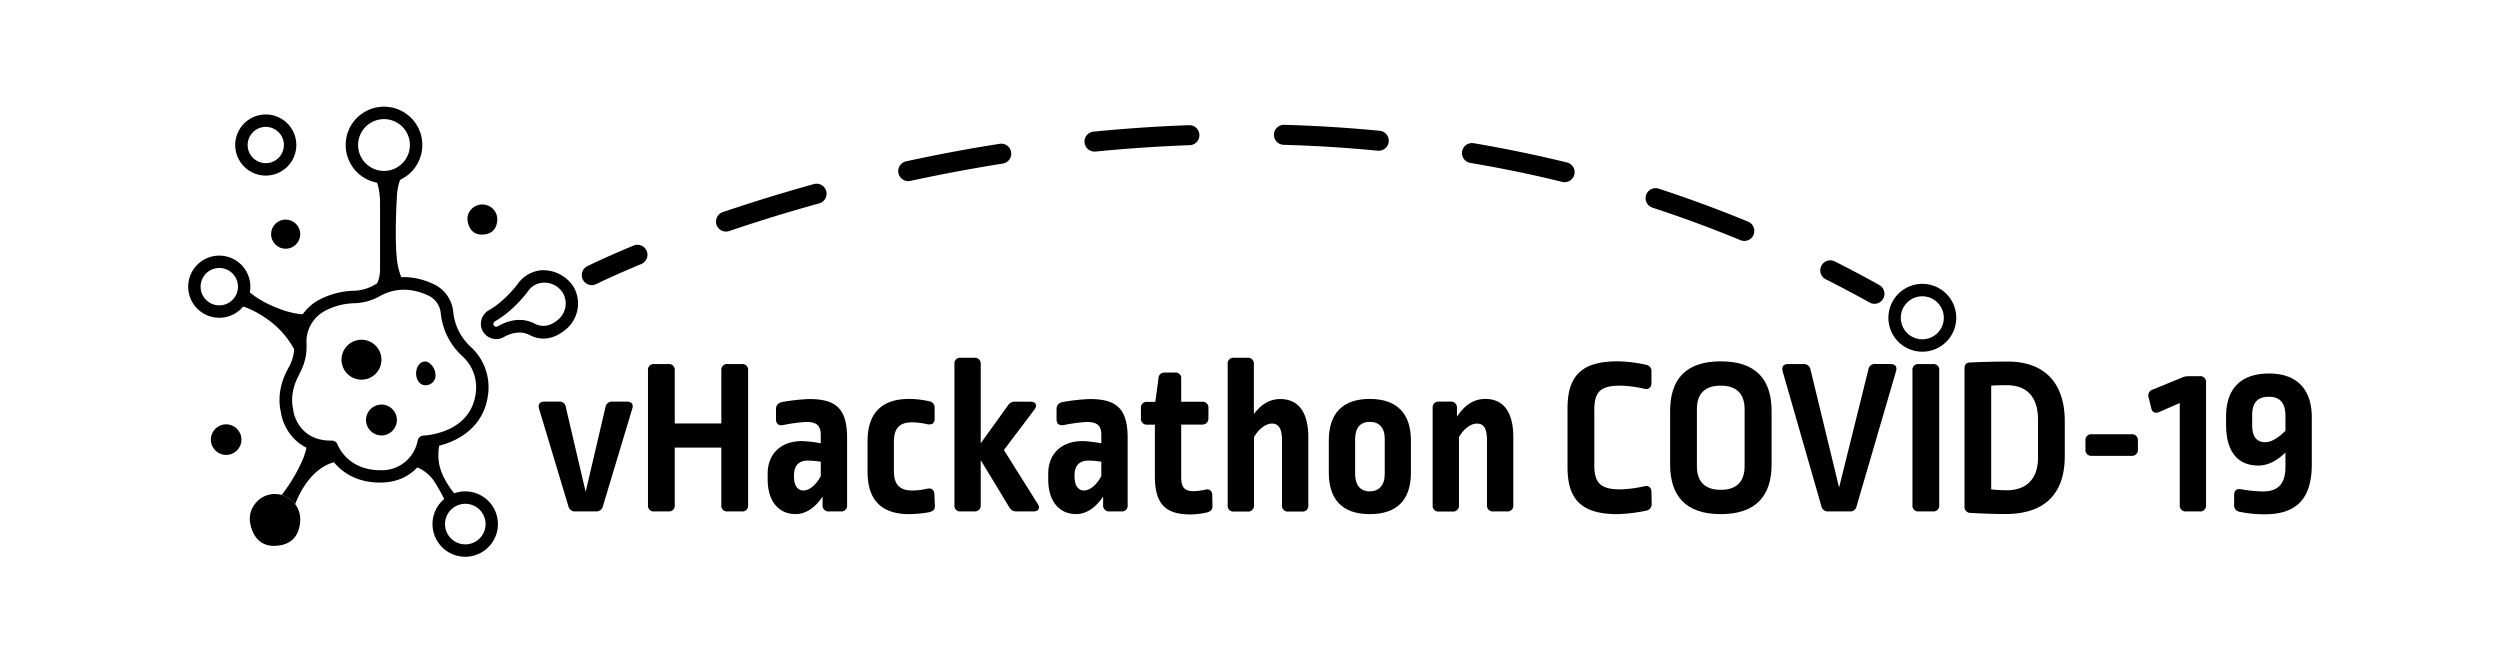<svg xmlns="http://www.w3.org/2000/svg" viewBox="0 0 1000 265.39"><title>Icon - Long Black</title><g id="Layer_2" data-name="Layer 2"><g id="e6d15d18-a685-4480-ac2b-bd578043a679"><rect width="1000" height="265.39" style="fill:none"/><path d="M250.73,160.65c1.89,0,2.79,1.08,2.16,2.88l-11.7,38.88a2.74,2.74,0,0,1-2.88,2.16h-8.1a2.68,2.68,0,0,1-2.88-2.16l-11.7-38.88c-.54-1.8.27-2.88,2.16-2.88h5.76a2.48,2.48,0,0,1,2.79,2.25l7.92,33.84,7.92-33.84a2.58,2.58,0,0,1,2.79-2.25Z"/><path d="M296.72,145.62a2.28,2.28,0,0,1,2.52,2.52v53.91a2.28,2.28,0,0,1-2.52,2.52h-5.67a2.28,2.28,0,0,1-2.52-2.52v-23H269.9v23a2.28,2.28,0,0,1-2.52,2.52h-5.67a2.28,2.28,0,0,1-2.52-2.52V148.14a2.28,2.28,0,0,1,2.52-2.52h5.67a2.28,2.28,0,0,1,2.52,2.52v21.24h18.63V148.14a2.28,2.28,0,0,1,2.52-2.52Z"/><path d="M338.84,175.23v26.82a2.28,2.28,0,0,1-2.52,2.52h-4.68a2.34,2.34,0,0,1-2.61-2.52v-3.42c-3.06,4.59-6.84,7-10.8,7-6.66,0-11.16-5-11.16-13.86v-2.34c0-7.83,5.22-13,13.77-13a46.74,46.74,0,0,1,7.47.9V174c0-3.78-1.62-5.22-5.94-5.22a67.11,67.11,0,0,0-9.18,1.26c-1.8.27-2.79-.54-2.79-2.34v-4c0-1.71.9-2.7,3.06-3a81.26,81.26,0,0,1,10-1.08C334.52,159.57,338.84,163.53,338.84,175.23ZM317.6,190.08v.72c0,3.6,1.62,5.4,3.78,5.4s4.86-1.89,6.93-5.76v-5.76a37.15,37.15,0,0,0-5.13-.45C319.49,184.23,317.6,186.3,317.6,190.08Z"/><path d="M371.5,160.47a2.55,2.55,0,0,1,2.35,2.79v4.23c0,1.8-1,2.61-3.15,2.16a27.4,27.4,0,0,0-5.85-.72c-5.13,0-7.29,2.43-7.29,7.83v11.7c0,5.58,2.52,7.74,7.38,7.74a26.08,26.08,0,0,0,5.93-.72c1.8-.36,2.79.45,2.88,2.25l.19,4.32c.09,1.71-.46,2.43-2.53,2.88a46.31,46.31,0,0,1-7.82.72c-11.07,0-16.56-5.76-16.56-16.83V176.4c0-10.89,5.4-16.83,16.65-16.83A37.16,37.16,0,0,1,371.5,160.47Z"/><path d="M389.69,143.1a2.34,2.34,0,0,1,2.6,2.52V177.3l10.8-15a3.18,3.18,0,0,1,3.06-1.62h6c2.25,0,2.88,1.44,1.62,3.15L401.56,180l13.5,21.51c1.17,1.71.36,3.06-1.62,3.06h-6.75a3.17,3.17,0,0,1-3.06-1.8l-11.34-18.72v18a2.34,2.34,0,0,1-2.6,2.52h-5.41a2.27,2.27,0,0,1-2.51-2.52V145.62a2.27,2.27,0,0,1,2.51-2.52Z"/><path d="M451.06,175.23v26.82a2.28,2.28,0,0,1-2.52,2.52h-4.68a2.34,2.34,0,0,1-2.61-2.52v-3.42c-3.06,4.59-6.84,7-10.8,7-6.66,0-11.16-5-11.16-13.86v-2.34c0-7.83,5.23-13,13.77-13a46.74,46.74,0,0,1,7.47.9V174c0-3.78-1.62-5.22-5.94-5.22a67.11,67.11,0,0,0-9.18,1.26c-1.8.27-2.79-.54-2.79-2.34v-4c0-1.71.91-2.7,3.07-3a80.92,80.92,0,0,1,10-1.08C446.74,159.57,451.06,163.53,451.06,175.23Zm-21.24,14.85v.72c0,3.6,1.63,5.4,3.78,5.4s4.86-1.89,6.93-5.76v-5.76a37.15,37.15,0,0,0-5.13-.45C431.71,184.23,429.82,186.3,429.82,190.08Z"/><path d="M470.05,149a2.25,2.25,0,0,1,2.43,2.52v9.18h8.28a2.34,2.34,0,0,1,2.61,2.52v4a2.41,2.41,0,0,1-2.61,2.61h-8.28v21.15c0,4,1.44,5.49,4.95,5.49a23.18,23.18,0,0,0,4.77-.63c1.71-.36,2.7.54,2.7,2.34l.09,4c.09,1.62-.63,2.34-2.16,2.79a32.11,32.11,0,0,1-6.66.81c-9.9,0-14.22-4.14-14.22-15.21v-20.7h-3.06a2.35,2.35,0,0,1-2.52-2.61v-4a2.28,2.28,0,0,1,2.52-2.52h3.24l1.26-9.36a2.31,2.31,0,0,1,2.52-2.34Z"/><path d="M498.94,143.1a2.34,2.34,0,0,1,2.61,2.52v20c3-4,6.48-6,10.53-6,7.11,0,11.25,5,11.25,15.3v27.18a2.28,2.28,0,0,1-2.52,2.52h-5.4a2.31,2.31,0,0,1-2.61-2.52V176c0-4.95-1.62-6.57-4-6.57s-5.22,2-7.2,5.4v27.27a2.34,2.34,0,0,1-2.61,2.52h-5.4a2.28,2.28,0,0,1-2.52-2.52V145.62a2.28,2.28,0,0,1,2.52-2.52Z"/><path d="M564.37,176.22V189c0,10.62-5.22,16.65-16.47,16.65-11.07,0-16.38-5.94-16.38-16.65V176.22c0-10.62,5.31-16.65,16.38-16.65S564.37,165.6,564.37,176.22Zm-22.32-.54v13.86c0,4.59,2.16,7,5.85,7s6-2.43,6-7V175.59c0-4.59-2.25-6.84-6-6.84S542.05,171.09,542.05,175.68Z"/><path d="M605.32,174.87v27.18a2.28,2.28,0,0,1-2.52,2.52h-5.4a2.31,2.31,0,0,1-2.61-2.52V176c0-4.95-1.53-6.57-4-6.57s-5.22,2-7.2,5.4v27.27a2.34,2.34,0,0,1-2.61,2.52h-5.4a2.28,2.28,0,0,1-2.52-2.52V163.17a2.28,2.28,0,0,1,2.52-2.52h4.59a2.34,2.34,0,0,1,2.61,2.52v3.51c3.15-4.86,7-7.11,11.34-7.11C601.18,159.57,605.32,164.52,605.32,174.87Z"/><path d="M658.33,145.89a2.53,2.53,0,0,1,2.25,2.79v4.5c0,1.8-1.08,2.7-2.79,2.34a47.82,47.82,0,0,0-9.72-1.26c-7.83,0-10.35,2.43-10.35,9.72v22.14c0,7.2,2.7,9.63,10.35,9.63a48.67,48.67,0,0,0,9.72-1.26c1.71-.36,2.7.45,2.79,2.25l.09,4.77a2.66,2.66,0,0,1-2.34,2.79,63.74,63.74,0,0,1-11.43,1.35c-14.76,0-19.89-6.3-19.89-18.81V163.35c0-12.69,5.31-18.81,19.89-18.81A53.89,53.89,0,0,1,658.33,145.89Z"/><path d="M708.64,164.43v21.33c0,12.42-6.12,19.89-20.34,19.89s-20.25-7.47-20.25-19.89V164.43c0-12.6,6.12-19.89,20.25-19.89S708.64,151.83,708.64,164.43Zm-29.88-.81v22.86c0,6.21,3.24,9.45,9.54,9.45s9.54-3.24,9.54-9.45V163.71c0-6.12-3.15-9.45-9.54-9.45S678.76,157.5,678.76,163.62Z"/><path d="M756.25,145.62c1.89,0,2.7,1.08,2.16,2.88l-15.75,53.91a2.58,2.58,0,0,1-2.79,2.16h-8.46a2.62,2.62,0,0,1-2.88-2.16L713.05,148.5c-.45-1.8.36-2.88,2.16-2.88h6.12a2.67,2.67,0,0,1,2.88,2.25L735.64,195l11.7-47.16a2.58,2.58,0,0,1,2.79-2.25Z"/><path d="M773.17,145.62a2.28,2.28,0,0,1,2.52,2.52v53.91a2.28,2.28,0,0,1-2.52,2.52H767.5a2.28,2.28,0,0,1-2.52-2.52V148.14a2.28,2.28,0,0,1,2.52-2.52Z"/><path d="M825.91,168.48v14c0,14.58-7.56,23.13-23.67,23.13-4.77,0-9.45-.18-14-.45a2.32,2.32,0,0,1-2.43-2.61V147.51c0-1.62.63-2.43,2.07-2.52,4.14-.18,9.54-.36,15.21-.36C817.9,144.63,825.91,153.27,825.91,168.48Zm-29.43-14.22v41.49a58.63,58.63,0,0,0,6.21.36c7.74,0,12.51-4.41,12.51-13.05V167.94c0-9.45-4.68-13.86-12.51-13.86C800.62,154.08,798.55,154.08,796.48,154.26Z"/><path d="M852.55,173.7a2.34,2.34,0,0,1,2.61,2.52v3.51a2.37,2.37,0,0,1-2.61,2.61H836.71a2.31,2.31,0,0,1-2.52-2.61v-3.51a2.28,2.28,0,0,1,2.52-2.52Z"/><path d="M879.82,150.48a2.3,2.3,0,0,1,2.6,2.52v49.05a2.3,2.3,0,0,1-2.6,2.52h-5.31a2.34,2.34,0,0,1-2.61-2.52V161.28h-.18l-8,3.51c-1.62.72-2.88.18-3.24-1.62l-1-4.14a2.44,2.44,0,0,1,1.71-3.24l11.42-4.68a6.63,6.63,0,0,1,3.16-.63Z"/><path d="M924.72,167v18.72c0,13.86-6.21,20-18.81,20a48.1,48.1,0,0,1-10-1,2.53,2.53,0,0,1-2.25-2.79v-4c0-1.71,1-2.52,2.69-2.25a53,53,0,0,0,8.83.9c6,0,9-3,9-9.9V181c-3.51,3.42-7.11,5.22-10.88,5.22-7.92,0-12.87-5.22-12.87-16.38v-3.24c0-11.16,5.93-17.19,17.18-17.19C918.51,149.4,924.72,155.43,924.72,167Zm-23.85-1v4.14c0,4.59,1.9,6.75,5.22,6.75,2.52,0,5.4-1.89,8.1-4.59v-5.85c0-5.31-2.25-7.74-6.57-7.74C903.12,158.67,900.87,161,900.87,166Z"/><circle cx="144.59" cy="143.88" r="7.99"/><circle cx="152.58" cy="168" r="6.18"/><circle cx="114.26" cy="93.66" r="5.83"/><circle cx="90.46" cy="175.85" r="6.12"/><path d="M103.73,199.77a10.86,10.86,0,0,0-2.8,3.45,9.7,9.7,0,0,0-.78,6.4c.79,3.86,3.39,10,12,8.49,6-1.07,7.74-5.68,7.94-9.93a10.12,10.12,0,0,0-6.48-9.88h0A10,10,0,0,0,103.73,199.77Z"/><path d="M174.11,151.16a4,4,0,0,1-4.85,2.82l-.42-.14c-1.85-.85-2.84-3.55-2.21-6s2.64-3.81,4.49-3A6.06,6.06,0,0,1,174.11,151.16Z"/><path d="M147.69,117.69a21.24,21.24,0,0,0,3.11-1.42,21.64,21.64,0,0,1,10.83-2.87,28,28,0,0,1-2.87-9.72c-1-9.57,0-25.06,0-25.06s0-7.13,4.45-12.1h0a12.75,12.75,0,0,1-13.8,3.6c1.16,1.71,2.61,5.12,2.61,11.47v26.12A13.18,13.18,0,0,1,147.69,117.69Z"/><path d="M132.67,178.7a18.78,18.78,0,0,1-9.63-2.18,27.8,27.8,0,0,1-2.32,8.14A65.33,65.33,0,0,1,112.65,198c.32.09.63.19.95.31a10.19,10.19,0,0,1,4.46,3.37c2.15-5.57,7.61-16.17,18.34-17.36A17.93,17.93,0,0,1,132.67,178.7Z"/><path d="M120.11,137.4a16.41,16.41,0,0,1,4.19-11.74c-3,.32-7.15-.07-12.75-2.21-7.32-2.8-11.52-6.08-13.9-8.63a9.9,9.9,0,0,1-3.09,7.06c2.65.5,7.44,2.06,13.8,6.84a35.42,35.42,0,0,1,11.13,14.91,19.06,19.06,0,0,0,.63-6Z"/><path d="M189.23,83.05a6.45,6.45,0,0,0-1.66,2,5.63,5.63,0,0,0-.46,3.72c.47,2.25,2,5.82,7.1,4.94,3.58-.62,4.58-3.3,4.7-5.77a5.88,5.88,0,0,0-3.84-5.75h0A6,6,0,0,0,189.23,83.05Z"/><path d="M183.38,199.4c-2.91-3.33-7.19-9.07-7.85-14.74a21.9,21.9,0,0,1,.8-9.21,31.55,31.55,0,0,1-6.88,1.24,18.37,18.37,0,0,1-5.17,9.4,15.49,15.49,0,0,1,9.87,7.17,93,93,0,0,1,4.7,8.67A10.56,10.56,0,0,1,183.38,199.4Z"/><path d="M131.07,181.17c1.89,3.59,7.67,11.86,21,11.86,12.15,0,17.69-8.29,19.39-14,8.67-.94,22.64-6.49,23.9-22.51a21.82,21.82,0,0,0-6.8-17.53,22,22,0,0,1-7-12.34c-.12-.68-.21-1.33-.28-2a13.6,13.6,0,0,0-7.67-10.92c-5.79-2.75-14.65-4.94-24,.32a17.06,17.06,0,0,1-8,2.25,31.54,31.54,0,0,0-13.75,3.51,18.9,18.9,0,0,0-10.19,17.66v.23a16.77,16.77,0,0,1-2.19,9.27c-2.36,4.13-4.81,10.6-3.11,18C113.16,170.58,118.1,180.58,131.07,181.17Zm-11.31-31.68a21.68,21.68,0,0,0,2.84-12v-.2a13.9,13.9,0,0,1,7.51-13,26.33,26.33,0,0,1,11.56-3A22,22,0,0,0,152,118.43c7.5-4.21,14.71-2.41,19.43-.16a8.67,8.67,0,0,1,4.87,7c.07.73.18,1.5.32,2.28a26.94,26.94,0,0,0,8.56,15.14A16.74,16.74,0,0,1,190.42,156s0,.07,0,.11c-1.32,17.16-20.23,18.09-21,18.12a2.5,2.5,0,0,0-2.37,2.07,14.53,14.53,0,0,1-14.93,11.78c-13.09,0-16.91-9.8-17.06-10.2a2.5,2.5,0,0,0-2.34-1.64h-.4c-13.08,0-15-11.49-15-12,0-.07,0-.15,0-.22-1.39-5.91.62-11.17,2.55-14.54Z"/><path d="M106.31,45.79A12.22,12.22,0,1,0,118.53,58h0A12.23,12.23,0,0,0,106.31,45.79Zm0,19.47A7.25,7.25,0,1,1,113.56,58h0A7.26,7.26,0,0,1,106.31,65.26Z"/><path d="M100.14,114.68a12.43,12.43,0,1,0-12.43,12.43h0A12.44,12.44,0,0,0,100.14,114.68Zm-19.89,0a7.47,7.47,0,1,1,7.46,7.46h0A7.46,7.46,0,0,1,80.25,114.68Z"/><path d="M186.12,222.71A13.08,13.08,0,1,0,173,209.63h0A13.1,13.1,0,0,0,186.12,222.71Zm0-21.19a8.11,8.11,0,1,1-8.11,8.11h0A8.12,8.12,0,0,1,186.12,201.52Z"/><path d="M755.36,127.11a13.57,13.57,0,1,0,13.57-13.57h0A13.59,13.59,0,0,0,755.36,127.11Zm22.16,0a8.6,8.6,0,1,1-8.59-8.59h0A8.6,8.6,0,0,1,777.52,127.11Z"/><path d="M153.6,73.33A15.33,15.33,0,1,0,138.27,58h0A15.34,15.34,0,0,0,153.6,73.33Zm0-25.68A10.36,10.36,0,1,1,143.24,58h0A10.37,10.37,0,0,1,153.6,47.65Z"/><path d="M211.56,133.86l.71.37a1.51,1.51,0,0,0,.26.12c4.62,2.1,9.48,1.13,14.08-2.81a13.45,13.45,0,0,0,3-16.5h0a14.45,14.45,0,0,0-13.22-6.93,14.86,14.86,0,0,0-2.39.47,13,13,0,0,0-6.91,5c-.05.07-5.07,6.86-11.53,10.5a6.33,6.33,0,0,0-3.16,4.72,5.93,5.93,0,0,0,1.83,5.11l.13.13a6.13,6.13,0,0,0,7.25.73C203.66,133.64,207.62,132,211.56,133.86Zm-13.83-3.47-.06,0a1,1,0,0,1-.31-.9,1.33,1.33,0,0,1,.67-1c7.41-4.18,12.88-11.58,13.14-11.93a7.65,7.65,0,0,1,4.25-3.17,8.65,8.65,0,0,1,9.85,4h0a8.46,8.46,0,0,1-1.89,10.37c-4.66,4-8.19,2.36-9.57,1.66-6-3.06-11.78-.59-14.66,1.09A1.19,1.19,0,0,1,197.73,130.39Z"/><path d="M236.72,114.05a4,4,0,0,1-1.79-7.58c.27-.13,6.7-3.34,18.52-8.25a4,4,0,0,1,3.07,7.39c-11.53,4.79-17.95,8-18,8A3.92,3.92,0,0,1,236.72,114.05Z"/><path d="M697.72,96.37a4,4,0,0,1-1.52-.3c-11.51-4.76-23.35-9.13-35.2-13a4,4,0,1,1,2.49-7.61c12,3.94,24.07,8.38,35.76,13.21a4,4,0,0,1-1.53,7.7ZM290.4,92.63a4,4,0,0,1-1.28-7.79c11.85-4,24.09-7.79,36.38-11.19a4,4,0,1,1,2.13,7.71c-12.14,3.36-24.23,7.08-35.94,11.06A4.15,4.15,0,0,1,290.4,92.63ZM625.88,72.88a3.93,3.93,0,0,1-1-.11c-12-3-24.41-5.51-36.75-7.6a4,4,0,0,1,1.33-7.89C602,59.4,614.6,62,626.83,65a4,4,0,0,1-1,7.88Zm-262.59-.44a4,4,0,0,1-.84-7.91c12.4-2.7,25-5.07,37.4-7a4,4,0,1,1,1.26,7.9c-12.27,1.94-24.7,4.28-37,6.94A3.61,3.61,0,0,1,363.29,72.44ZM438,60.63a4,4,0,0,1-.39-8c12.68-1.24,25.46-2.11,38-2.56a4,4,0,1,1,.29,8c-12.36.45-25,1.3-37.49,2.54Zm113.34-.36-.39,0c-12.32-1.19-24.93-2-37.49-2.34a4,4,0,0,1,.23-8c12.74.36,25.53,1.16,38,2.36a4,4,0,0,1-.38,8Z"/><path d="M749.77,121.52a4,4,0,0,1-1.94-.51c-5.77-3.21-11.66-6.34-17.53-9.3a4,4,0,0,1,3.61-7.14c6,3,12,6.19,17.81,9.45a4,4,0,0,1-2,7.5Z"/></g></g></svg>